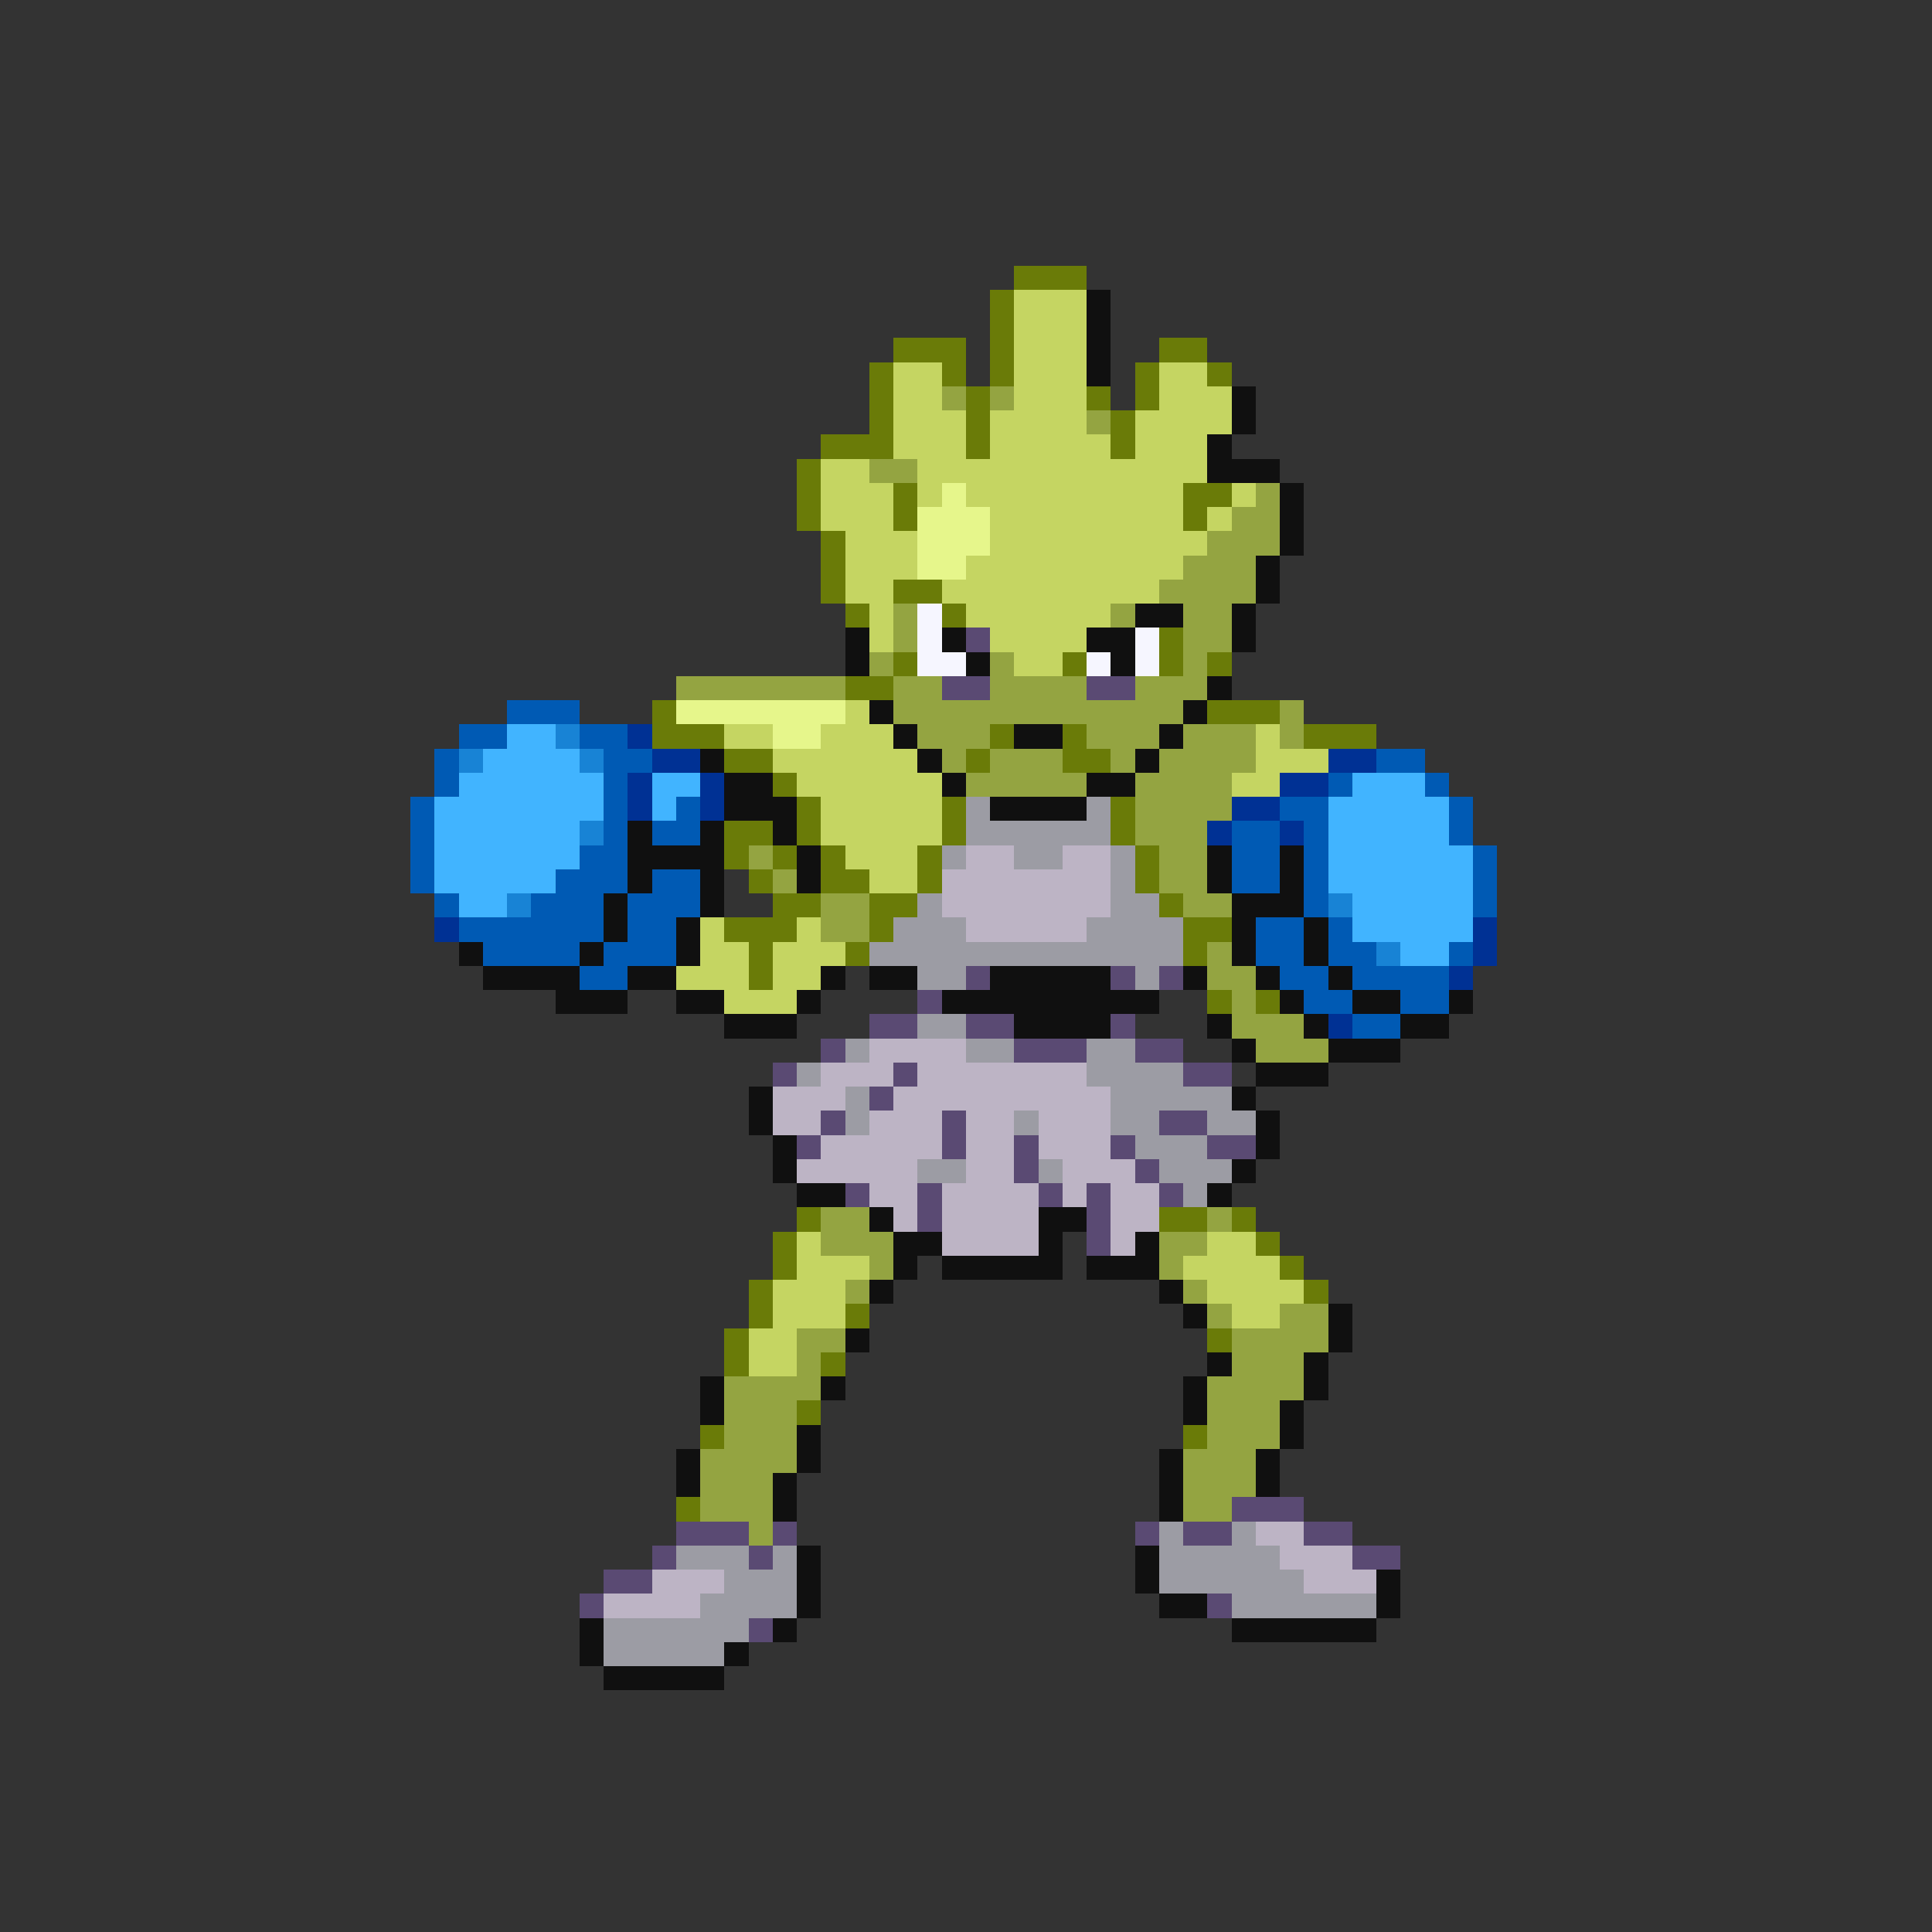 <svg xmlns="http://www.w3.org/2000/svg" viewBox="0 -0.5 80 80" shape-rendering="crispEdges">
<rect x="0" y="-0.5" width="80" height="80" fill="#333333" stroke="none"/>
<path stroke="#6a7b08" d="M42 11h3M41 12h1M41 13h1M37 14h3M41 14h1M48 14h2M36 15h1M39 15h1M41 15h1M47 15h1M50 15h1M36 16h1M40 16h1M45 16h1M47 16h1M36 17h1M40 17h1M46 17h1M34 18h3M40 18h1M46 18h1M33 19h1M33 20h1M37 20h1M49 20h2M33 21h1M37 21h1M49 21h1M34 22h1M34 23h1M34 24h1M37 24h2M35 25h1M39 25h1M48 26h1M37 27h1M44 27h1M48 27h1M50 27h1M35 28h2M27 29h1M50 29h3M27 30h3M41 30h1M44 30h1M54 30h3M30 31h2M40 31h1M44 31h2M32 32h1M33 33h1M39 33h1M46 33h1M30 34h2M33 34h1M39 34h1M46 34h1M30 35h1M32 35h1M34 35h1M38 35h1M47 35h1M31 36h1M34 36h2M38 36h1M47 36h1M32 37h2M36 37h2M48 37h1M30 38h3M36 38h1M49 38h2M31 39h1M35 39h1M49 39h1M31 40h1M50 41h1M52 41h1M33 50h1M48 50h2M51 50h1M32 51h1M52 51h1M32 52h1M53 52h1M31 53h1M54 53h1M31 54h1M35 54h1M30 55h1M50 55h1M30 56h1M34 56h1M33 58h1M29 59h1M49 59h1M28 62h1" />
<path stroke="#c5d562" d="M42 12h3M42 13h3M42 14h3M37 15h2M42 15h3M48 15h2M37 16h2M42 16h3M48 16h3M37 17h3M41 17h4M47 17h4M37 18h3M41 18h5M47 18h3M34 19h2M38 19h12M34 20h3M38 20h1M40 20h9M51 20h1M34 21h3M41 21h8M50 21h1M35 22h3M41 22h9M35 23h3M40 23h9M35 24h2M39 24h9M36 25h1M40 25h6M36 26h1M41 26h4M42 27h2M35 29h1M30 30h2M34 30h3M52 30h1M32 31h6M52 31h3M33 32h6M51 32h2M34 33h5M34 34h5M35 35h3M36 36h2M29 38h1M33 38h1M29 39h2M32 39h3M28 40h3M32 40h2M30 41h3M33 51h1M50 51h2M33 52h3M49 52h4M32 53h3M50 53h4M32 54h3M51 54h2M31 55h2M31 56h2" />
<path stroke="#101010" d="M45 12h1M45 13h1M45 14h1M45 15h1M51 16h1M51 17h1M50 18h1M50 19h3M53 20h1M53 21h1M53 22h1M52 23h1M52 24h1M47 25h2M51 25h1M35 26h1M39 26h1M45 26h2M51 26h1M35 27h1M40 27h1M46 27h1M50 28h1M36 29h1M49 29h1M37 30h1M42 30h2M48 30h1M29 31h1M38 31h1M47 31h1M30 32h2M39 32h1M45 32h2M30 33h3M41 33h4M26 34h1M29 34h1M32 34h1M26 35h4M33 35h1M50 35h1M53 35h1M26 36h1M29 36h1M33 36h1M50 36h1M53 36h1M25 37h1M29 37h1M51 37h3M25 38h1M28 38h1M51 38h1M54 38h1M19 39h1M24 39h1M28 39h1M51 39h1M54 39h1M20 40h4M26 40h2M34 40h1M36 40h2M41 40h5M49 40h1M52 40h1M55 40h1M23 41h3M28 41h2M33 41h1M39 41h9M53 41h1M56 41h2M60 41h1M30 42h3M42 42h4M50 42h1M54 42h1M58 42h2M51 43h1M55 43h3M52 44h3M31 45h1M51 45h1M31 46h1M52 46h1M32 47h1M52 47h1M32 48h1M51 48h1M33 49h2M50 49h1M36 50h1M43 50h2M37 51h2M43 51h1M47 51h1M37 52h1M39 52h5M45 52h3M36 53h1M48 53h1M49 54h1M55 54h1M35 55h1M55 55h1M50 56h1M54 56h1M29 57h1M34 57h1M49 57h1M54 57h1M29 58h1M49 58h1M53 58h1M33 59h1M53 59h1M28 60h1M33 60h1M48 60h1M52 60h1M28 61h1M32 61h1M48 61h1M52 61h1M32 62h1M48 62h1M33 64h1M47 64h1M33 65h1M47 65h1M57 65h1M33 66h1M48 66h2M57 66h1M24 67h1M32 67h1M51 67h6M24 68h1M30 68h1M25 69h5" />
<path stroke="#94a441" d="M39 16h1M41 16h1M45 17h1M36 19h2M52 20h1M51 21h2M50 22h3M49 23h3M48 24h4M37 25h1M46 25h1M49 25h2M37 26h1M49 26h2M36 27h1M41 27h1M49 27h1M28 28h7M37 28h2M41 28h4M47 28h3M37 29h12M53 29h1M38 30h3M45 30h3M49 30h3M53 30h1M39 31h1M41 31h3M46 31h1M48 31h4M40 32h5M47 32h4M47 33h4M47 34h3M31 35h1M48 35h2M32 36h1M48 36h2M34 37h2M49 37h2M34 38h2M50 39h1M50 40h2M51 41h1M51 42h3M52 43h3M34 50h2M50 50h1M34 51h3M48 51h2M36 52h1M48 52h1M35 53h1M49 53h1M50 54h1M53 54h2M33 55h2M51 55h4M33 56h1M51 56h3M30 57h4M50 57h4M30 58h3M50 58h3M30 59h3M50 59h3M29 60h4M49 60h3M29 61h3M49 61h3M29 62h3M49 62h2M31 63h1" />
<path stroke="#e6f68b" d="M39 20h1M38 21h3M38 22h3M38 23h2M28 29h7M32 30h2" />
<path stroke="#f6f6ff" d="M38 25h1M38 26h1M47 26h1M38 27h2M45 27h1M47 27h1" />
<path stroke="#5a4a73" d="M40 26h1M39 28h2M45 28h2M40 40h1M46 40h1M48 40h1M38 41h1M36 42h2M40 42h2M46 42h1M34 43h1M42 43h3M47 43h2M32 44h1M37 44h1M49 44h2M36 45h1M34 46h1M39 46h1M48 46h2M33 47h1M39 47h1M42 47h1M46 47h1M50 47h2M42 48h1M47 48h1M35 49h1M38 49h1M43 49h1M45 49h1M48 49h1M38 50h1M45 50h1M45 51h1M51 62h3M28 63h3M32 63h1M47 63h1M49 63h2M54 63h2M27 64h1M31 64h1M56 64h2M25 65h2M24 66h1M50 66h1M31 67h1" />
<path stroke="#005ab4" d="M21 29h3M19 30h2M24 30h2M18 31h1M25 31h2M57 31h2M18 32h1M25 32h1M55 32h1M59 32h1M17 33h1M25 33h1M28 33h1M53 33h2M60 33h1M17 34h1M25 34h1M27 34h2M51 34h2M54 34h1M60 34h1M17 35h1M24 35h2M51 35h2M54 35h1M61 35h1M17 36h1M23 36h3M27 36h2M51 36h2M54 36h1M61 36h1M18 37h1M22 37h3M26 37h3M54 37h1M61 37h1M19 38h6M26 38h2M52 38h2M55 38h1M20 39h4M25 39h3M52 39h2M55 39h2M60 39h1M24 40h2M53 40h2M56 40h4M54 41h2M58 41h2M56 42h2" />
<path stroke="#41b4ff" d="M21 30h2M20 31h4M19 32h6M27 32h2M56 32h3M18 33h7M27 33h1M55 33h5M18 34h6M55 34h5M18 35h6M55 35h6M18 36h5M55 36h6M19 37h2M56 37h5M56 38h5M58 39h2" />
<path stroke="#1883d5" d="M23 30h1M19 31h1M24 31h1M24 34h1M21 37h1M55 37h1M57 39h1" />
<path stroke="#003194" d="M26 30h1M27 31h2M55 31h2M26 32h1M29 32h1M53 32h2M26 33h1M29 33h1M51 33h2M50 34h1M53 34h1M18 38h1M61 38h1M61 39h1M60 40h1M55 42h1" />
<path stroke="#9c9ca4" d="M40 33h1M45 33h1M40 34h6M39 35h1M42 35h2M46 35h1M46 36h1M38 37h1M46 37h2M37 38h3M45 38h4M36 39h13M38 40h2M47 40h1M38 42h2M35 43h1M40 43h2M45 43h2M33 44h1M45 44h4M35 45h1M46 45h5M35 46h1M42 46h1M46 46h2M50 46h2M47 47h3M38 48h2M43 48h1M48 48h3M49 49h1M48 63h1M51 63h1M28 64h3M32 64h1M48 64h5M30 65h3M48 65h6M29 66h4M51 66h6M25 67h6M25 68h5" />
<path stroke="#bdb4c5" d="M40 35h2M44 35h2M39 36h7M39 37h7M40 38h5M36 43h4M34 44h3M38 44h7M32 45h3M37 45h9M32 46h2M36 46h3M40 46h2M43 46h3M34 47h5M40 47h2M43 47h3M33 48h5M40 48h2M44 48h3M36 49h2M39 49h4M44 49h1M46 49h2M37 50h1M39 50h4M46 50h2M39 51h4M46 51h1M52 63h2M53 64h3M27 65h3M54 65h3M25 66h4" />
</svg>